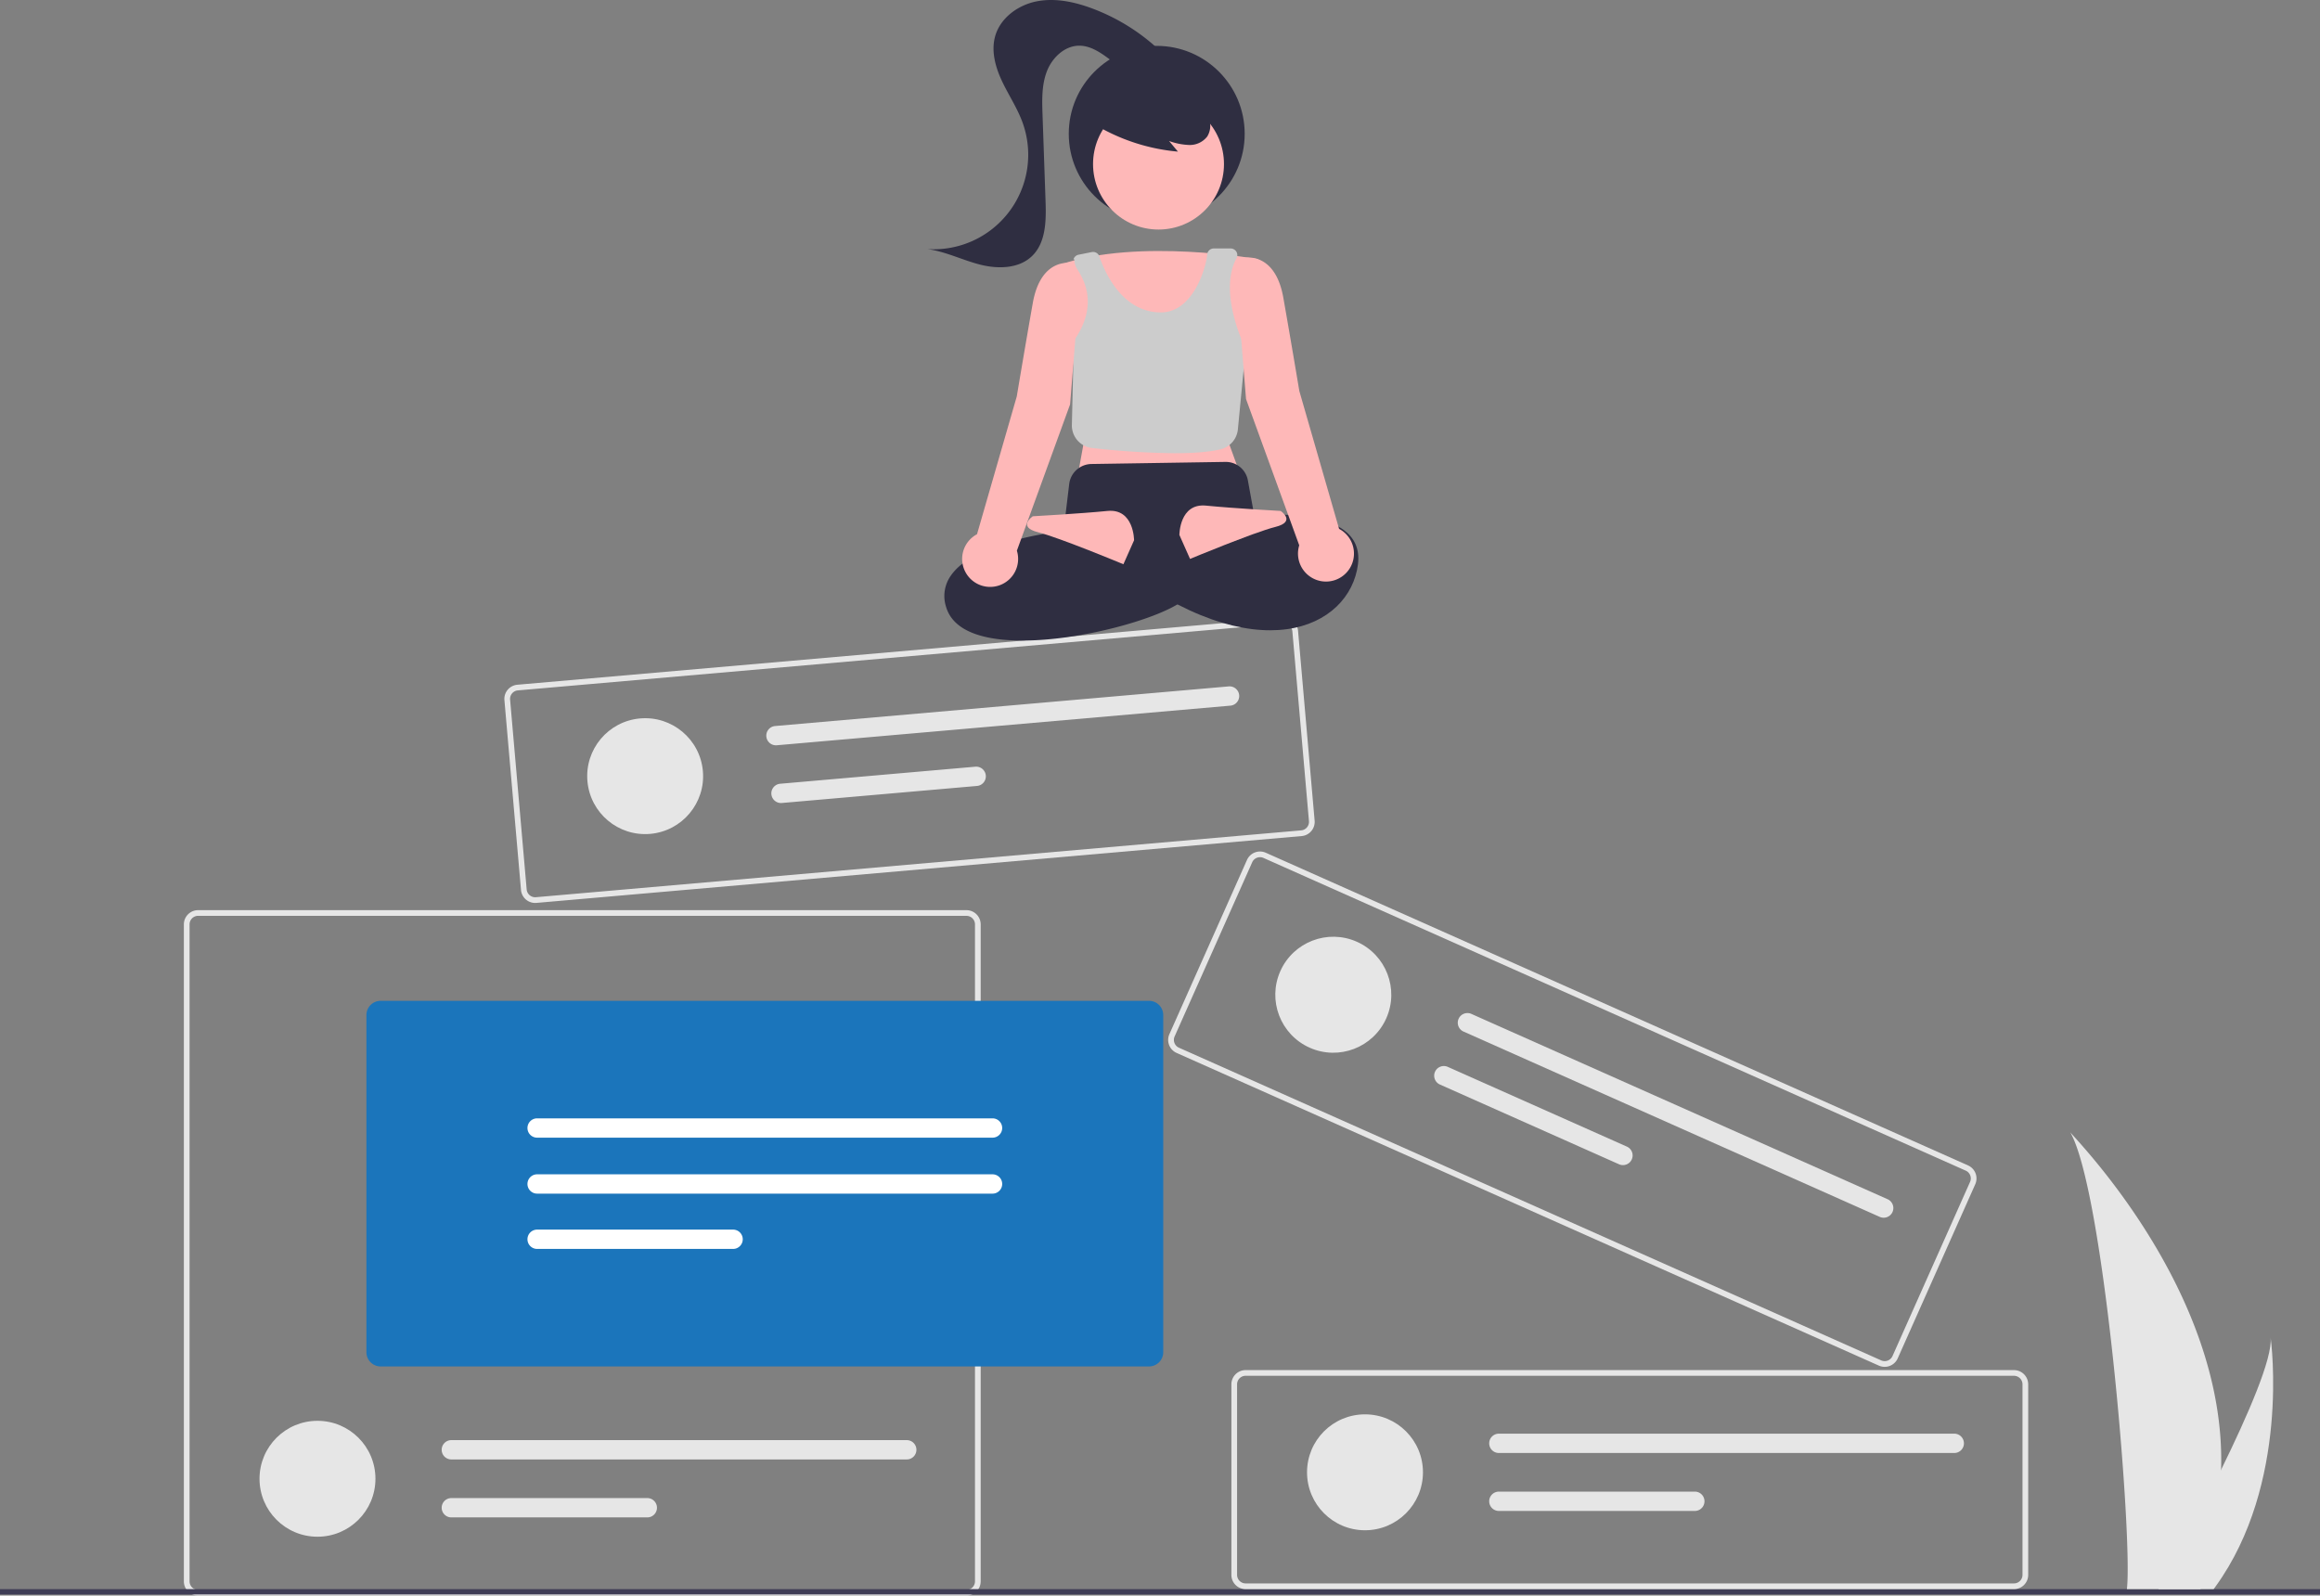 <svg xmlns="http://www.w3.org/2000/svg" xmlns:xlink="http://www.w3.org/1999/xlink" width="870.4" height="598.682" viewBox="0 0 870.4 598.682"><rect x="0" y="0" width="870.4" height="598.682" fill="#808080" stroke="none"/><g id="Group_14" data-name="Group 14" transform="translate(-182.787 -183.377)"><g id="Group_9" data-name="Group 9" transform="translate(-237 346.007)"><path id="Path_141-4259" fill="#e6e6e6" d="M827.279,436.053H539.012a5.345,5.345,0,0,1-5.338-5.338V184.207a5.345,5.345,0,0,1,5.338-5.338H827.279a5.345,5.345,0,0,1,5.338,5.338V430.714a5.344,5.344,0,0,1-5.338,5.338ZM539.012,181a3.207,3.207,0,0,0-3.2,3.2V430.714a3.207,3.207,0,0,0,3.2,3.2H827.279a3.206,3.206,0,0,0,3.2-3.2V184.207a3.207,3.207,0,0,0-3.2-3.2Z" data-name="Path 141" transform="translate(-44.905)"/><circle id="Ellipse_19" cx="21.745" cy="21.745" r="21.745" fill="#e6e6e6" data-name="Ellipse 19" transform="translate(517.152 370.472)"/><path id="Path_142-4260" fill="#e6e6e6" d="M634.024,377.72a3.624,3.624,0,0,0,0,7.248H804.88a3.624,3.624,0,0,0,0-7.248Z" data-name="Path 142" transform="translate(-44.905)"/><path id="Path_143-4261" fill="#e6e6e6" d="M634.024,399.466a3.624,3.624,0,0,0,0,7.248h73.52a3.624,3.624,0,0,0,0-7.248Z" data-name="Path 143" transform="translate(-44.905)"/><path id="Path_154-4262" fill="#1b75bb" d="M895.768,350.074H607.5a5.344,5.344,0,0,1-5.338-5.338V218.229a5.344,5.344,0,0,1,5.338-5.338H895.768a5.344,5.344,0,0,1,5.338,5.338V344.736A5.344,5.344,0,0,1,895.768,350.074Z" data-name="Path 154" transform="translate(-44.905)"/><path id="Path_155-4263" fill="#fff" d="M666.206,256.985a3.624,3.624,0,0,0,0,7.248H837.063a3.624,3.624,0,0,0,0-7.248Z" data-name="Path 155" transform="translate(-44.905)"/><path id="Path_156-4264" fill="#fff" d="M666.206,277.985a3.624,3.624,0,0,0,0,7.248H837.063a3.624,3.624,0,0,0,0-7.248Z" data-name="Path 156" transform="translate(-44.905)"/><path id="Path_157-4265" fill="#fff" d="M666.206,298.731a3.624,3.624,0,0,0,0,7.248h73.52a3.624,3.624,0,0,0,0-7.248Z" data-name="Path 157" transform="translate(-44.905)"/></g><rect id="Rectangle_1" width="870.4" height="2" fill="#3f3d56" data-name="Rectangle 1" transform="translate(182.787 779.636)"/><g id="Group_10" data-name="Group 10" transform="translate(100 164.584)"><path id="Path_138-4266" fill="#e6e6e6" d="M883.279,615.053H595.012a5.345,5.345,0,0,1-5.338-5.338V538.207a5.345,5.345,0,0,1,5.338-5.338H883.279a5.345,5.345,0,0,1,5.338,5.338v71.507A5.345,5.345,0,0,1,883.279,615.053ZM595.012,535a3.207,3.207,0,0,0-3.2,3.2v71.507a3.207,3.207,0,0,0,3.2,3.2H883.279a3.206,3.206,0,0,0,3.2-3.2V538.207a3.206,3.206,0,0,0-3.2-3.2Z" data-name="Path 138" transform="translate(-44.906)"/><circle id="Ellipse_18" cx="21.745" cy="21.745" r="21.745" fill="#e6e6e6" data-name="Ellipse 18" transform="translate(573.152 549.472)"/><path id="Path_139-4267" fill="#e6e6e6" d="M690.024,556.72a3.624,3.624,0,0,0,0,7.248H860.88a3.624,3.624,0,0,0,0-7.248Z" data-name="Path 139" transform="translate(-44.906)"/><path id="Path_140-4268" fill="#e6e6e6" d="M690.024,578.466a3.624,3.624,0,0,0,0,7.248h73.52a3.624,3.624,0,0,0,0-7.248Z" data-name="Path 140" transform="translate(-44.906)"/></g><g id="Group_11" data-name="Group 11" transform="matrix(0.914, 0.407, -0.407, 0.914, 266.183, -179.59)"><path id="Path_135-4269" fill="#e6e6e6" d="M811.279,721.053H523.012a5.345,5.345,0,0,1-5.338-5.338V644.207a5.344,5.344,0,0,1,5.338-5.338H811.279a5.345,5.345,0,0,1,5.338,5.338v71.507a5.345,5.345,0,0,1-5.338,5.338ZM523.012,641a3.207,3.207,0,0,0-3.2,3.2v71.507a3.207,3.207,0,0,0,3.2,3.2H811.279a3.206,3.206,0,0,0,3.2-3.2V644.207a3.207,3.207,0,0,0-3.2-3.2Z" data-name="Path 135" transform="translate(112.094 -174.499)"/><circle id="Ellipse_17" cx="21.745" cy="21.745" r="21.745" fill="#e6e6e6" data-name="Ellipse 17" transform="translate(658.152 480.973)"/><path id="Path_136-4270" fill="#e6e6e6" d="M618.024,662.72a3.624,3.624,0,0,0,0,7.248H788.88a3.624,3.624,0,1,0,0-7.248Z" data-name="Path 136" transform="translate(112.094 -174.499)"/><path id="Path_137-4271" fill="#e6e6e6" d="M618.024,684.466a3.624,3.624,0,1,0,0,7.248h73.52a3.624,3.624,0,0,0,0-7.248Z" data-name="Path 137" transform="translate(112.094 -174.499)"/></g><g id="Group_12" data-name="Group 12" transform="matrix(0.996, -0.087, 0.087, 0.996, -217.382, -42.579)"><path id="Path_138-2-4272" fill="#e6e6e6" d="M883.279,615.053H595.012a5.345,5.345,0,0,1-5.338-5.338V538.207a5.345,5.345,0,0,1,5.338-5.338H883.279a5.345,5.345,0,0,1,5.338,5.338v71.507A5.345,5.345,0,0,1,883.279,615.053ZM595.012,535a3.207,3.207,0,0,0-3.2,3.2v71.507a3.207,3.207,0,0,0,3.2,3.2H883.279a3.206,3.206,0,0,0,3.2-3.2V538.207a3.206,3.206,0,0,0-3.2-3.2Z" data-name="Path 138" transform="translate(-44.906)"/><circle id="Ellipse_18-2" cx="21.745" cy="21.745" r="21.745" fill="#e6e6e6" data-name="Ellipse 18" transform="translate(573.152 549.472)"/><path id="Path_139-2-4273" fill="#e6e6e6" d="M690.024,556.72a3.624,3.624,0,0,0,0,7.248H860.88a3.624,3.624,0,0,0,0-7.248Z" data-name="Path 139" transform="translate(-44.906)"/><path id="Path_140-2-4274" fill="#e6e6e6" d="M690.024,578.466a3.624,3.624,0,0,0,0,7.248h73.52a3.624,3.624,0,0,0,0-7.248Z" data-name="Path 140" transform="translate(-44.906)"/></g><g id="Group_13" data-name="Group 13" transform="translate(-1676 -1453.057)"><circle id="Ellipse_21" cx="33" cy="33" r="33" fill="#2f2e41" data-name="Ellipse 21" transform="translate(2259.759 1653.646)"/><circle id="Ellipse_22" cx="24.561" cy="24.561" r="24.561" fill="#feb8b8" data-name="Ellipse 22" transform="translate(2268.868 1673.439)"/><path id="Path_159-4275" fill="#feb8b8" d="M902.978,629.758s-45-8-74,2l8.5,67.5-2,11,60-2-4-11Z" data-name="Path 159" transform="translate(1427.781 1103.888)"/><path id="Path_160-4276" fill="#ccc" d="M871.707,702.6a302.545,302.545,0,0,1-31-1.964,8.492,8.492,0,0,1-7.561-8.645l.73-31.567.085-.123c8.694-12.593,4.459-21.791,1.2-26.743a6.4,6.4,0,0,1-1.052-3.522h0c-.5-.7-.612.405-.3-.379a2.51,2.51,0,0,1,1.836-1.538l4.964-.992a2.5,2.5,0,0,1,2.858,1.651c1.668,4.977,8.169,20.991,23.066,20.987,12.445,0,17.089-17.611,17.367-21.681a2.5,2.5,0,0,1,2.493-2.322h6.2a2.617,2.617,0,0,1,2.066.934,2.48,2.48,0,0,1,.244,2.751c-7.076,13.01,3.265,33.6,3.37,33.8l.066.13-2.918,30.293a8.541,8.541,0,0,1-6.574,7.477C884.336,702.206,878.239,702.6,871.707,702.6Z" data-name="Path 160" transform="translate(1427.781 1103.888)"/><path id="Path_161-4277" fill="#2f2e41" d="M814.6,772.888c-6.72,0-12.872-.74-17.76-2.489-5.81-2.079-9.458-5.441-10.844-10a13.2,13.2,0,0,1,1.606-11.673c8.595-12.87,38.421-16.5,42.423-16.929l2.12-17.667a8.531,8.531,0,0,1,8.307-7.486l50.232-.784a8.421,8.421,0,0,1,8.5,6.977l2.854,15.7L869.1,744.512l4.98,13.945-.325.217C864.115,765.1,836.392,772.887,814.6,772.888Z" data-name="Path 161" transform="translate(1427.781 1103.888)"/><path id="Path_162-4278" fill="#2f2e41" d="M897.478,726.258s46-6,43,18-38,41-91,0l6-12s30,8,42,2Z" data-name="Path 162" transform="translate(1427.781 1103.888)"/><path id="Path_163-4279" fill="#feb8b8" d="M856.478,735.258s0-12-10-11-28,2-28,2-6,4,2,6,32,12,32,12Z" data-name="Path 163" transform="translate(1427.781 1103.888)"/><path id="Path_164-4280" fill="#feb8b8" d="M873.478,733.258s0-12,10-11,28,2,28,2,6,4-2,6-32,12-32,12Z" data-name="Path 164" transform="translate(1427.781 1103.888)"/><path id="Path_165-4281" fill="#feb8b8" d="M933.4,730.985l-14.921-51.727s-3-18-6-35-14-15-14-15l-2,1v27l2,25,19.965,54.9a10.5,10.5,0,1,0,14.956-6.177Z" data-name="Path 165" transform="translate(1427.781 1103.888)"/><path id="Path_166-4282" fill="#feb8b8" d="M832.478,631.258s-11-2-14,15-6,35-6,35l-14.921,51.727a10.5,10.5,0,1,0,14.956,6.177l19.965-54.9,2-25V634.494a3.618,3.618,0,0,0-2-3.236Z" data-name="Path 166" transform="translate(1427.781 1103.888)"/><path id="Path_167-4283" fill="#2f2e41" d="M841.335,579.024a73.043,73.043,0,0,0,31.6,10.412l-3.331-3.991a24.48,24.48,0,0,0,7.561,1.5,8.281,8.281,0,0,0,6.75-3.159,7.7,7.7,0,0,0,.516-7.115,14.588,14.588,0,0,0-4.589-5.739,27.323,27.323,0,0,0-25.431-4.545,16.33,16.33,0,0,0-7.6,4.872,9.236,9.236,0,0,0-1.863,8.561" data-name="Path 167" transform="translate(1427.781 1103.888)"/><path id="Path_168-4284" fill="#2f2e41" d="M868.084,553.421a75.485,75.485,0,0,0-27.463-17.759c-6.639-2.459-13.865-3.979-20.805-2.582s-13.5,6.2-15.44,13.008c-1.583,5.568.052,11.564,2.509,16.806s5.738,10.1,7.725,15.54A35.468,35.468,0,0,1,778.92,626c6.819.914,13.105,4.119,19.771,5.825s14.533,1.59,19.486-3.185c5.241-5.052,5.346-13.267,5.092-20.542l-1.13-32.445c-.192-5.515-.356-11.208,1.633-16.356s6.716-9.656,12.235-9.609c4.183.036,7.884,2.569,11.239,5.068s6.9,5.165,11.071,5.536,8.923-2.711,8.611-6.883" data-name="Path 168" transform="translate(1427.781 1103.888)"/></g><path id="Path_133-4285" fill="#e6e6e6" d="M318.432,675.924a158.394,158.394,0,0,1-7.4,43.785c-.1.329-.211.653-.319.982H283.1c.029-.295.059-.624.088-.982,1.841-21.166-8.677-148.453-21.369-170.483C262.931,551.013,320.573,608.67,318.432,675.924Z" data-name="Path 133" transform="translate(697.642 58.945)"/><path id="Path_134-4286" fill="#e6e6e6" d="M284.933,719.709c-.231.329-.471.658-.717.982H263.5c.157-.28.339-.609.55-.982,3.422-6.176,13.551-24.642,22.953-43.785,10.1-20.572,19.374-41.924,18.593-49.652C305.838,628.014,312.83,681.148,284.933,719.709Z" data-name="Path 134" transform="translate(729.069 58.945)"/></g></svg>